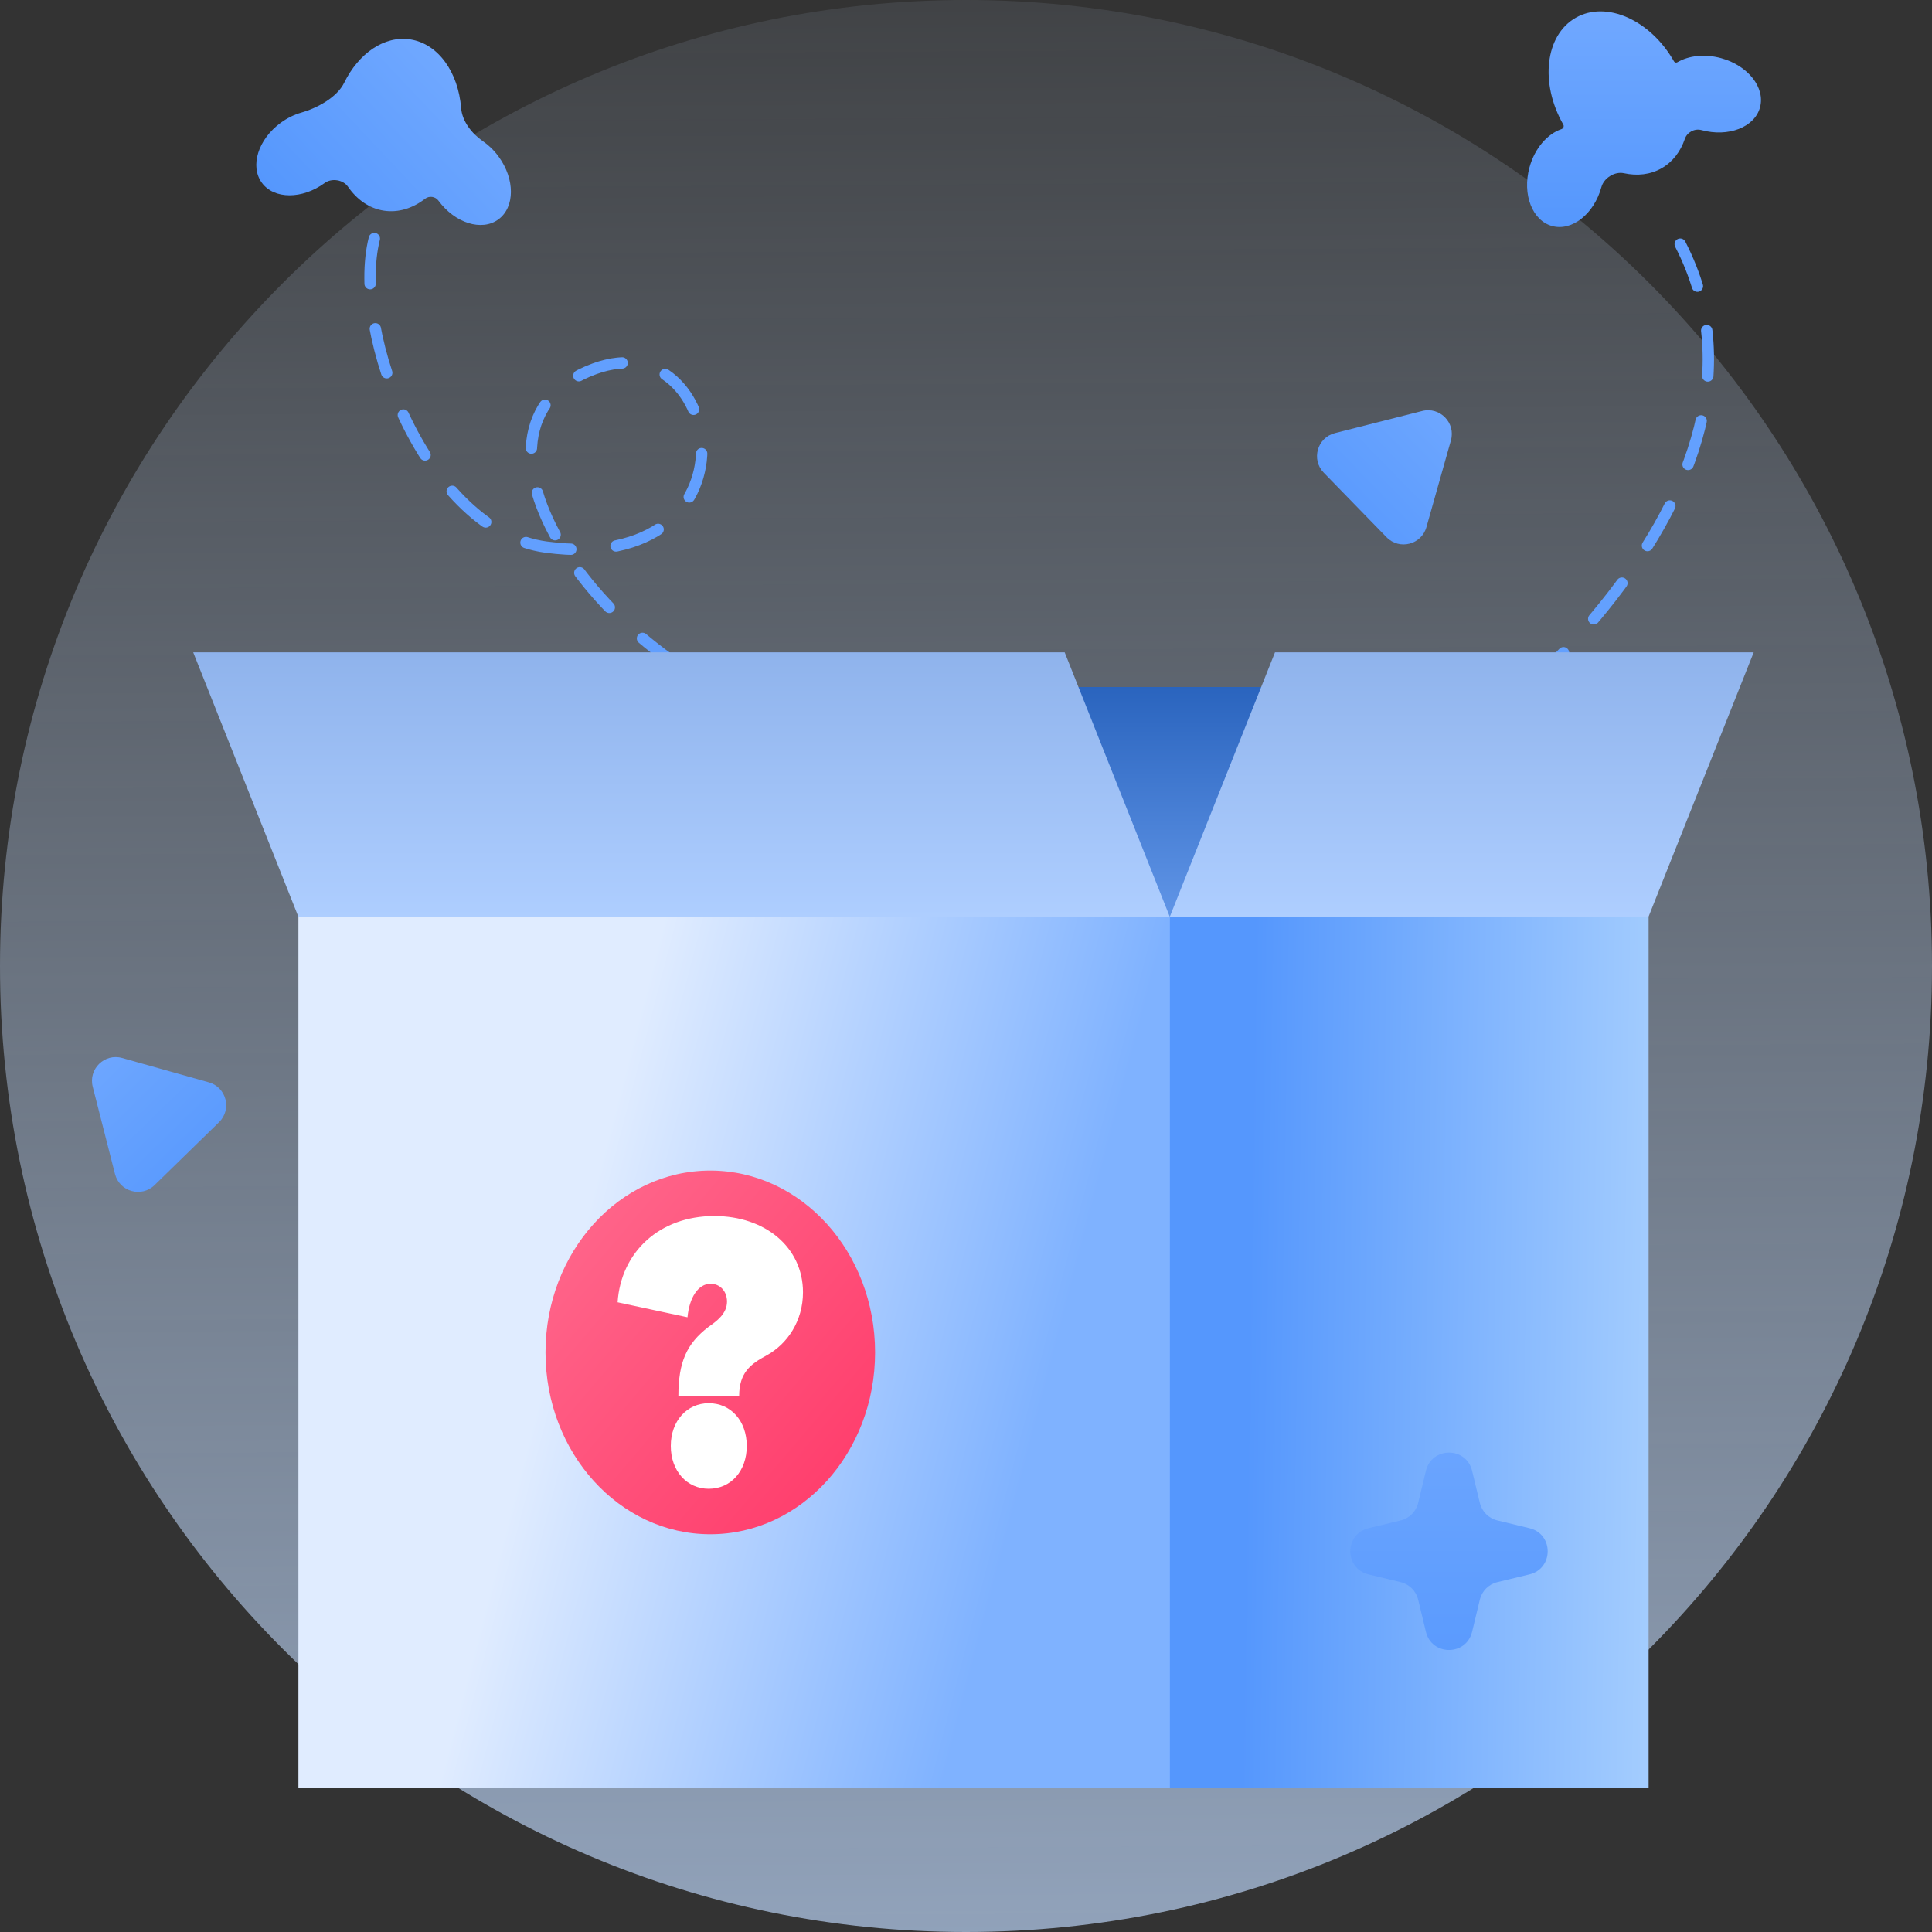 <svg width="170" height="170" viewBox="0 0 170 170" fill="none" xmlns="http://www.w3.org/2000/svg">
<rect x="0" y="0" width="170" height="170" fill="#333333" stroke="none"/>
<path d="M85 170C131.944 170 170 131.944 170 85C170 38.056 131.944 0 85 0C38.056 0 0 38.056 0 85C0 131.944 38.056 170 85 170Z" fill="url(#paint0_linear_5786_5976)"/>
<path d="M147.846 21.482C158.958 43.109 129.517 66.198 121.366 70.476" stroke="#63A0FE" stroke-linecap="round" stroke-linejoin="round" stroke-dasharray="4 4"/>
<path d="M32.938 20.991C30.849 29.299 37.615 46.756 48.058 48.141C67.381 50.703 63.832 28.231 52.305 32.454C38.586 37.48 52.315 58.981 71.113 63.828" stroke="#629FFE" stroke-linecap="round" stroke-linejoin="round" stroke-dasharray="4 4"/>
<path d="M152.748 60.454H35.507L26.258 80.67H143.49L152.748 60.454Z" fill="url(#paint1_linear_5786_5976)"/>
<path d="M145.063 80.67H68.381V157.352H145.063V80.67Z" fill="url(#paint2_linear_5786_5976)"/>
<path d="M102.94 80.67H26.258V157.352H102.94V80.67Z" fill="url(#paint3_linear_5786_5976)"/>
<ellipse cx="62.5" cy="119" rx="14.5" ry="16" fill="url(#paint4_linear_5786_5976)"/>
<path d="M62.366 131C64.318 131 65.709 129.431 65.709 127.235C65.709 125.039 64.318 123.471 62.366 123.471C60.441 123.471 59.024 125.039 59.024 127.235C59.024 129.431 60.441 131 62.366 131ZM65.04 122.843C65.04 120.773 66.057 120.02 67.447 119.267C69.292 118.263 70.656 116.224 70.656 113.714C70.656 109.761 67.34 107 62.848 107C58.034 107 54.638 110.169 54.344 114.592L60.494 115.91C60.655 114.184 61.43 112.961 62.527 112.961C63.356 112.961 63.971 113.62 63.971 114.529C63.971 115.596 63.062 116.255 62.34 116.757C60.414 118.231 59.692 119.863 59.692 122.843H65.04Z" fill="white"/>
<path d="M93.683 57.399H17L26.257 80.67H102.931L93.683 57.399Z" fill="url(#paint5_linear_5786_5976)"/>
<path d="M154.313 57.399H112.189L102.931 80.67H145.055L154.313 57.399Z" fill="url(#paint6_linear_5786_5976)"/>
<path fill-rule="evenodd" clip-rule="evenodd" d="M147.301 5.404C145.215 1.747 141.342 0.026 138.651 1.562C135.961 3.097 135.471 7.306 137.557 10.963C137.643 11.113 137.559 11.306 137.395 11.361C136.16 11.778 135.043 13.041 134.581 14.729C133.933 17.1 134.824 19.41 136.572 19.888C138.32 20.366 140.262 18.831 140.911 16.46C141.13 15.659 142.085 15.065 142.897 15.242C144.062 15.495 145.215 15.371 146.207 14.805C147.188 14.245 147.877 13.329 148.255 12.214C148.451 11.634 149.116 11.283 149.707 11.444C152.078 12.092 154.388 11.201 154.866 9.453C155.344 7.706 153.809 5.763 151.438 5.114C150.002 4.722 148.589 4.893 147.591 5.478C147.49 5.537 147.359 5.505 147.301 5.404Z" fill="url(#paint7_linear_5786_5976)"/>
<path fill-rule="evenodd" clip-rule="evenodd" d="M38.577 17.651C38.31 17.287 37.769 17.208 37.412 17.484C36.321 18.328 35.051 18.734 33.772 18.536C32.492 18.337 31.405 17.565 30.62 16.429C30.19 15.807 29.182 15.655 28.572 16.101C26.588 17.553 24.112 17.544 23.042 16.082C21.972 14.62 22.713 12.257 24.697 10.806C25.274 10.383 25.894 10.084 26.508 9.908C27.9 9.511 29.65 8.578 30.287 7.277C31.547 4.704 33.81 3.113 36.106 3.468C38.574 3.85 40.326 6.366 40.575 9.507C40.667 10.68 41.523 11.758 42.493 12.425C42.997 12.771 43.47 13.226 43.872 13.776C45.324 15.76 45.316 18.236 43.853 19.306C42.391 20.376 40.029 19.635 38.577 17.651Z" fill="url(#paint8_linear_5786_5976)"/>
<path d="M8.159 95.623C7.762 94.064 9.201 92.659 10.75 93.094L18.377 95.237C19.926 95.673 20.423 97.622 19.272 98.746L13.602 104.279C12.451 105.403 10.514 104.859 10.117 103.299L8.159 95.623Z" fill="url(#paint9_linear_5786_5976)"/>
<path d="M125.143 36.163C126.703 35.767 128.106 37.209 127.668 38.757L125.515 46.381C125.078 47.929 123.128 48.424 122.006 47.271L116.48 41.594C115.358 40.441 115.904 38.506 117.464 38.11L125.143 36.163Z" fill="url(#paint10_linear_5786_5976)"/>
<path d="M125.468 129.417C125.983 127.284 129.017 127.284 129.532 129.417L130.214 132.244C130.398 133.007 130.993 133.602 131.756 133.786L134.583 134.468C136.716 134.983 136.716 138.017 134.583 138.532L131.756 139.214C130.993 139.398 130.398 139.993 130.214 140.756L129.532 143.583C129.017 145.716 125.983 145.716 125.468 143.583L124.786 140.756C124.602 139.993 124.007 139.398 123.244 139.214L120.417 138.532C118.284 138.017 118.284 134.983 120.417 134.468L123.244 133.786C124.007 133.602 124.602 133.007 124.786 132.244L125.468 129.417Z" fill="url(#paint11_linear_5786_5976)"/>
<defs>
<linearGradient id="paint0_linear_5786_5976" x1="84.345" y1="-27.678" x2="86.086" y2="270.829" gradientUnits="userSpaceOnUse">
<stop stop-color="#CAE0FF" stop-opacity="0"/>
<stop offset="1" stop-color="#BCD8FF"/>
</linearGradient>
<linearGradient id="paint1_linear_5786_5976" x1="89.503" y1="60.454" x2="89.503" y2="80.67" gradientUnits="userSpaceOnUse">
<stop stop-color="#2A64BE"/>
<stop offset="1" stop-color="#6095E7"/>
</linearGradient>
<linearGradient id="paint2_linear_5786_5976" x1="66.078" y1="138.172" x2="176.866" y2="139.924" gradientUnits="userSpaceOnUse">
<stop offset="0.392" stop-color="#5597FD"/>
<stop offset="1" stop-color="#E9FCFF"/>
</linearGradient>
<linearGradient id="paint3_linear_5786_5976" x1="47.408" y1="123.009" x2="89.023" y2="133.853" gradientUnits="userSpaceOnUse">
<stop stop-color="#E0ECFF"/>
<stop offset="1" stop-color="#7FB2FF"/>
</linearGradient>
<linearGradient id="paint4_linear_5786_5976" x1="48.139" y1="105.153" x2="79.66" y2="132.006" gradientUnits="userSpaceOnUse">
<stop stop-color="#FF698D"/>
<stop offset="1" stop-color="#FF3868"/>
</linearGradient>
<linearGradient id="paint5_linear_5786_5976" x1="59.966" y1="57.399" x2="59.966" y2="80.67" gradientUnits="userSpaceOnUse">
<stop stop-color="#8FB3EC"/>
<stop offset="1" stop-color="#AECEFF"/>
</linearGradient>
<linearGradient id="paint6_linear_5786_5976" x1="128.622" y1="57.399" x2="128.622" y2="80.67" gradientUnits="userSpaceOnUse">
<stop stop-color="#8FB3EC"/>
<stop offset="1" stop-color="#AECEFF"/>
</linearGradient>
<linearGradient id="paint7_linear_5786_5976" x1="144.661" y1="1" x2="144.661" y2="19.975" gradientUnits="userSpaceOnUse">
<stop stop-color="#70A8FF"/>
<stop offset="1" stop-color="#5597FD"/>
</linearGradient>
<linearGradient id="paint8_linear_5786_5976" x1="41.689" y1="8.058" x2="27.784" y2="21.147" gradientUnits="userSpaceOnUse">
<stop stop-color="#70A8FF"/>
<stop offset="1" stop-color="#5597FD"/>
</linearGradient>
<linearGradient id="paint9_linear_5786_5976" x1="7.265" y1="92.115" x2="19.494" y2="104.645" gradientUnits="userSpaceOnUse">
<stop stop-color="#70A8FF"/>
<stop offset="1" stop-color="#5597FD"/>
</linearGradient>
<linearGradient id="paint10_linear_5786_5976" x1="128.652" y1="35.273" x2="116.107" y2="47.486" gradientUnits="userSpaceOnUse">
<stop stop-color="#70A8FF"/>
<stop offset="1" stop-color="#5597FD"/>
</linearGradient>
<linearGradient id="paint11_linear_5786_5976" x1="127.5" y1="121" x2="127.5" y2="152" gradientUnits="userSpaceOnUse">
<stop stop-color="#70A8FF"/>
<stop offset="1" stop-color="#5597FD"/>
</linearGradient>
</defs>
</svg>
